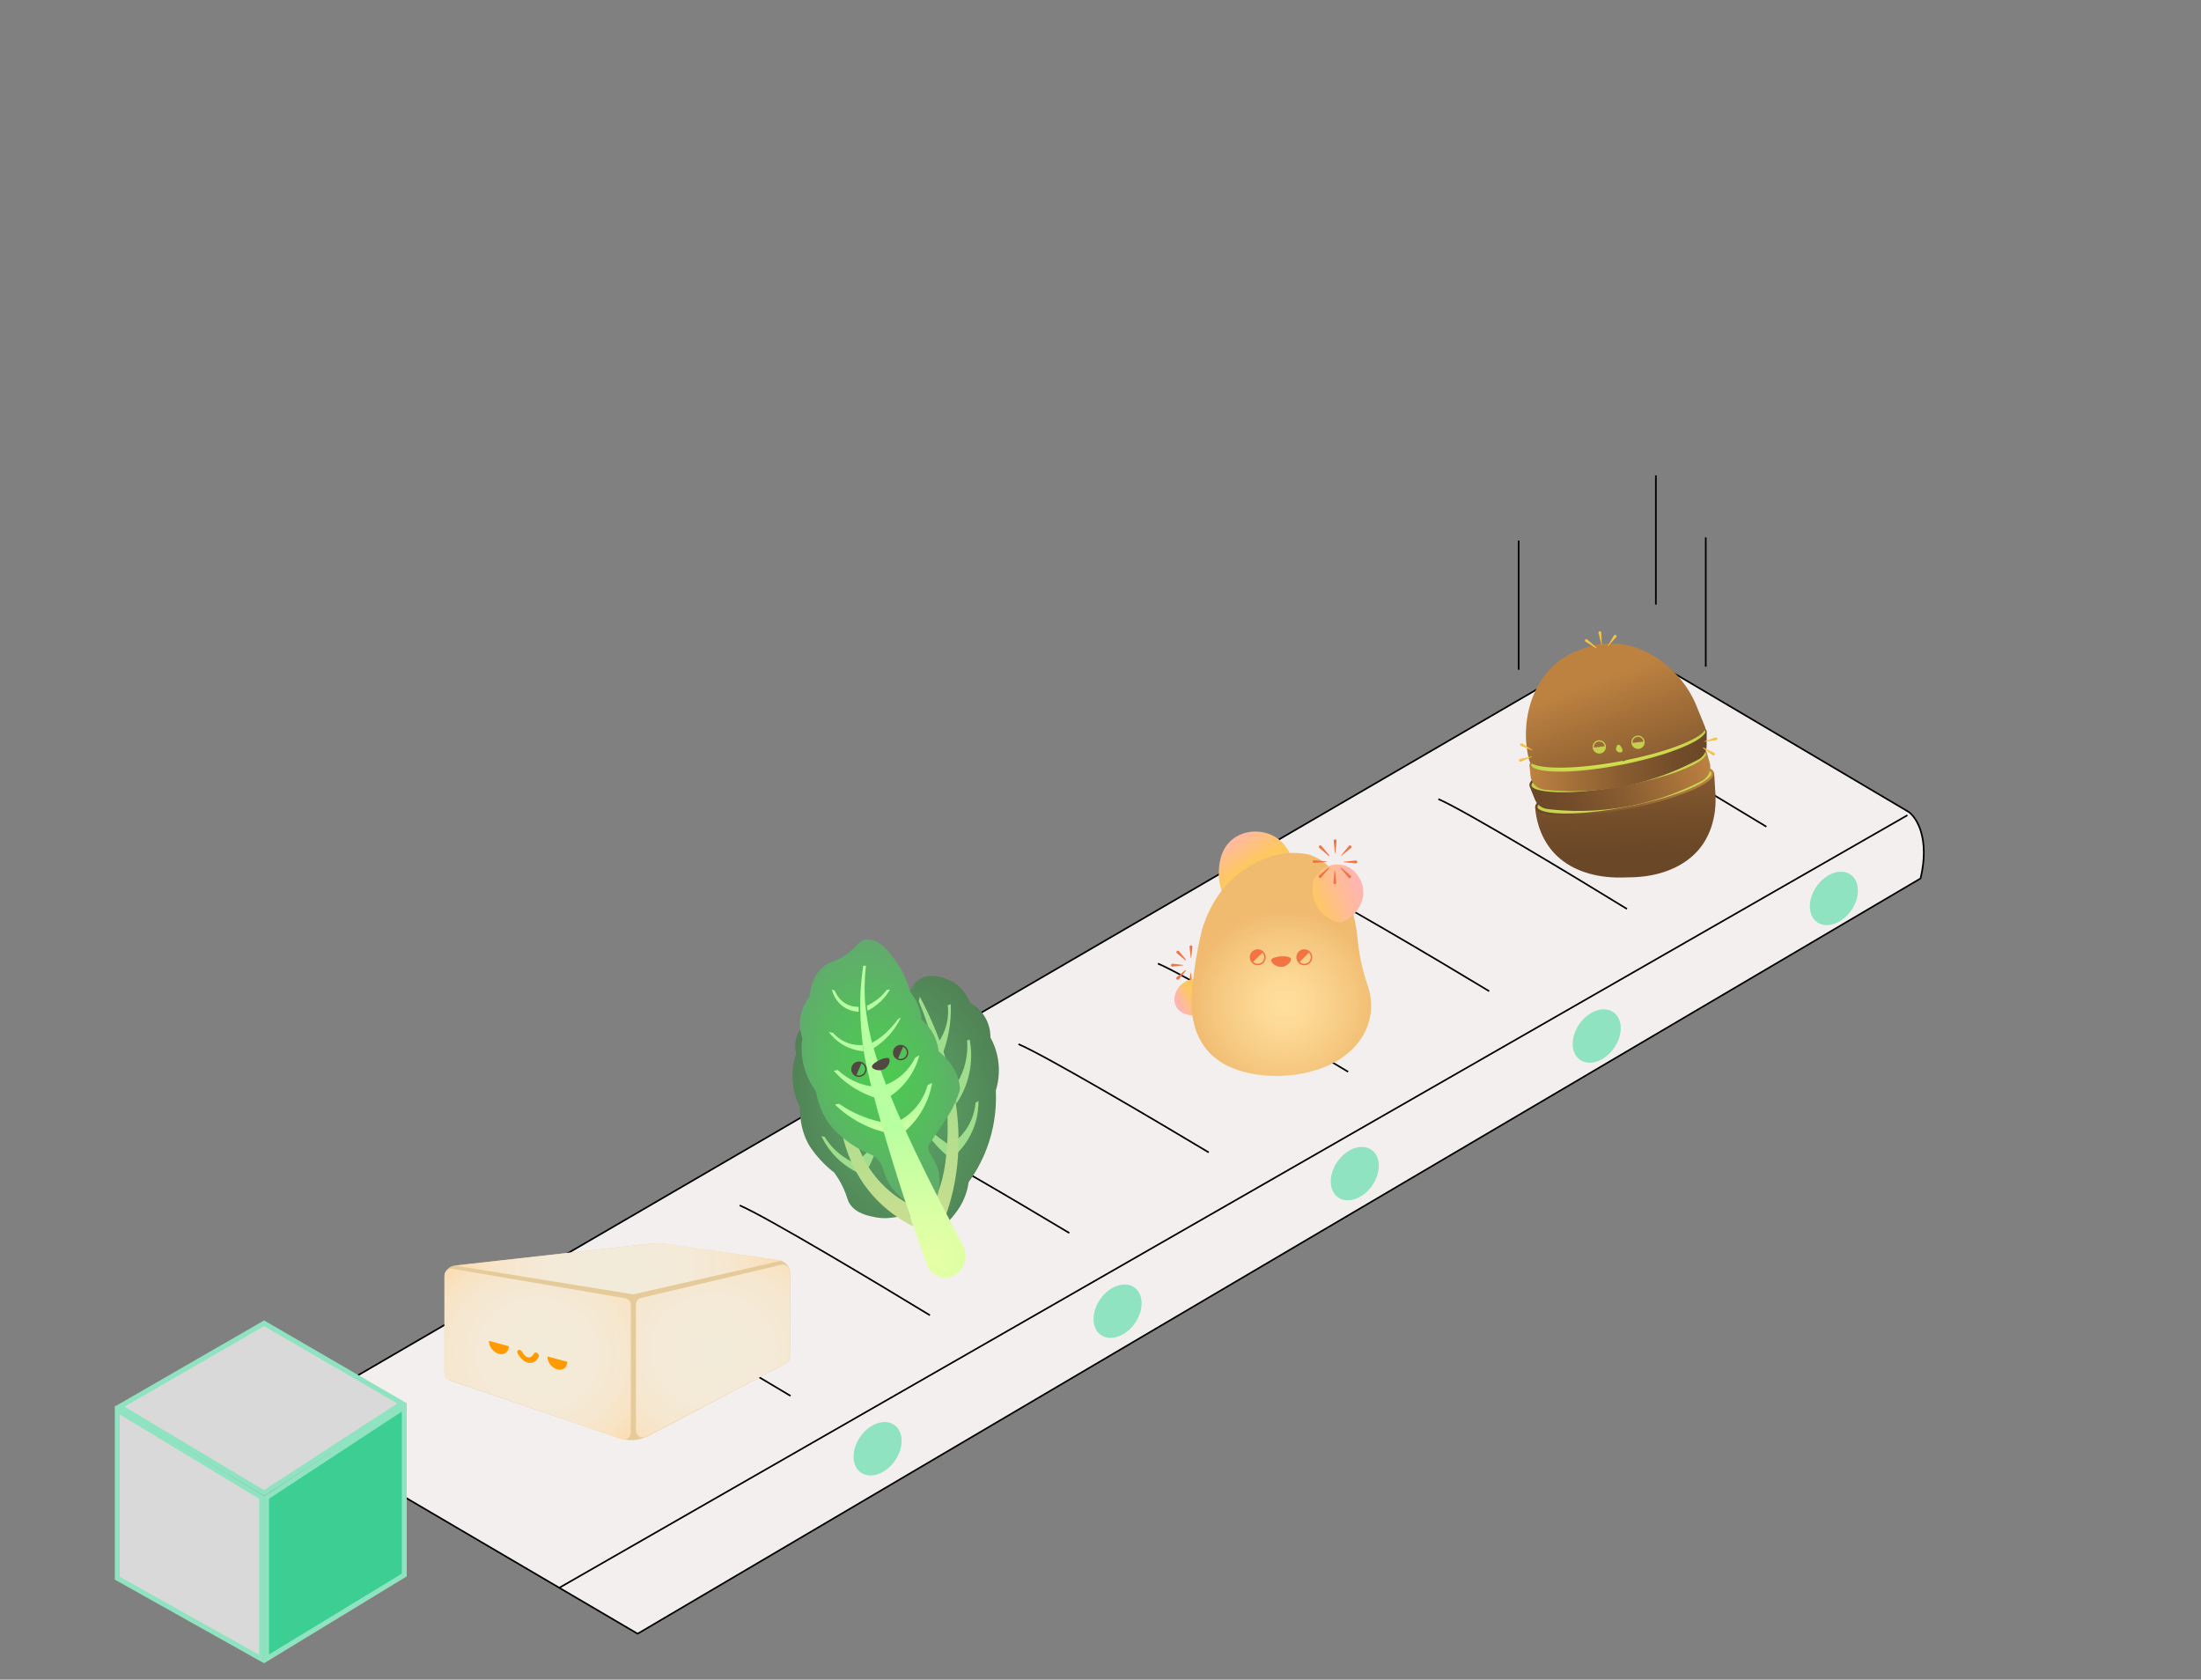 <svg width="1342" height="1024" viewBox="0 0 1342 1024" fill="none" xmlns="http://www.w3.org/2000/svg">
<rect x="0" y="0" width="1342" height="1024" fill="#808080" stroke="none"/>
<path d="M972.922 399.431L169 867.129L388.777 996L1171.01 535.542C1176.79 511.216 1168.6 498.377 1163.78 494.998C1115.58 466.487 1015.72 407.457 1001.84 399.431C987.959 391.406 976.778 396.087 972.922 399.431Z" fill="#F4EFEF" stroke="black" stroke-linejoin="round"/>
<path d="M366 785C382.24 791.859 450.1 831.858 482 851" stroke="black"/>
<path d="M451 734.857C467.24 741.82 535.1 782.425 567 801.857" stroke="black"/>
<path d="M536 685.714C552.24 692.573 620.1 732.572 652 751.714" stroke="black"/>
<path d="M621 636.571C637.24 643.43 705.1 683.429 737 702.571" stroke="black"/>
<path d="M706 587.429C722.24 594.288 790.1 634.287 822 653.429" stroke="black"/>
<path d="M791 537.285C807.38 544.248 875.825 584.853 908 604.285" stroke="black"/>
<path d="M877 487.143C893.1 494.105 960.375 534.711 992 554.143" stroke="black"/>
<path d="M961 437C977.24 443.963 1045.1 484.568 1077 504" stroke="black"/>
<path d="M341.037 967.974L1163 497" stroke="black"/>
<ellipse cx="535.093" cy="883.231" rx="17.727" ry="12.866" transform="rotate(-54.894 535.093 883.231)" fill="#8FE3C1"/>
<ellipse cx="826.042" cy="715.487" rx="17.727" ry="12.866" transform="rotate(-54.894 826.042 715.487)" fill="#8FE3C1"/>
<ellipse cx="973.554" cy="631.609" rx="17.727" ry="12.866" transform="rotate(-54.894 973.554 631.609)" fill="#8FE3C1"/>
<ellipse cx="1118.17" cy="547.73" rx="17.727" ry="12.866" transform="rotate(-54.894 1118.17 547.73)" fill="#8FE3C1"/>
<ellipse cx="681.423" cy="799.366" rx="17.727" ry="12.866" transform="rotate(-54.894 681.423 799.366)" fill="#8FE3C1"/>
<path d="M159.5 912.896V1011.44L71.5 962.146V859.66L159.5 912.896Z" fill="#D9D9D9" stroke="#8FE3C1" stroke-width="3"/>
<path d="M246.5 960.209L162.5 1011.33V912.915L246.5 857.778V960.209Z" fill="#3DCE94" stroke="#8FE3C1" stroke-width="3"/>
<path d="M245.135 855.544L160.989 910.231L72.959 857.515L161.02 806.733L245.135 855.544Z" fill="#D9D9D9" stroke="#8FE3C1" stroke-width="3"/>
<path d="M474.741 768.273L408.44 758.64C403.816 757.967 399.114 757.89 394.469 758.411C355.514 762.759 316.556 767.105 277.601 771.453C273.834 771.874 271 774.815 271 778.309V836.86C271 839.025 272.463 840.963 274.671 841.714C308.952 853.41 343.23 865.104 377.511 876.8C383.335 878.787 389.819 878.295 395.211 875.458C423.263 860.697 451.316 845.933 479.369 831.172C480.997 830.315 482 828.717 481.989 826.992C481.891 809.902 481.792 792.808 481.69 775.718C481.669 772.003 478.726 768.852 474.741 768.273Z" fill="#E5CA9A"/>
<path d="M271 777.543V837.353C271 839.1 272.115 840.656 273.782 841.229C308.907 853.285 344.032 865.34 379.153 877.393C381.836 878.312 384.632 876.335 384.632 873.517V795.526C384.632 793.53 383.183 791.825 381.203 791.485L275.828 773.502C273.307 773.071 271 775 271 777.543Z" fill="url(#paint0_radial_5187_5544)"/>
<path d="M387.752 795.261V872.245C387.752 875.332 391.054 877.312 393.804 875.872C422.469 860.881 451.134 845.888 479.795 830.897C481.163 830.182 482.018 828.765 482 827.228C481.817 809.821 481.638 792.413 481.455 775.003C481.427 772.372 478.948 770.447 476.37 771.055L390.921 791.271C389.067 791.711 387.752 793.361 387.752 795.261Z" fill="url(#paint1_radial_5187_5544)"/>
<path d="M394.62 758.382L277.541 771.609L385.364 788.974C385.888 789.058 386.426 789.042 386.946 788.923L476.675 768.538L410.16 758.654C405.015 757.89 399.789 757.8 394.62 758.382Z" fill="url(#paint2_radial_5187_5544)"/>
<path d="M321.768 830.749C318.209 829.804 315.93 825.675 315.653 825.151C315.185 824.265 315.403 823.317 316.141 823.029C316.883 822.744 317.861 823.229 318.329 824.116C318.403 824.255 320.147 827.536 322.376 827.565C323.79 827.591 324.954 826.335 325.573 825.151C325.946 824.436 326.888 824.333 327.683 824.934C328.474 825.53 328.812 826.594 328.439 827.309C327.859 828.419 326.182 830.995 323.115 830.936C322.651 830.933 322.201 830.865 321.768 830.749Z" fill="#FF9A00"/>
<path d="M304.173 825.381C307.538 826.277 310.267 824.19 310.267 820.722L298.078 817.479C298.078 820.948 300.807 824.485 304.173 825.381Z" fill="#FF9A00"/>
<path d="M339.829 834.861C343.194 835.757 345.923 833.671 345.923 830.202L333.734 826.96C333.734 830.429 336.46 833.965 339.829 834.861Z" fill="#FF9A00"/>
<path d="M608.448 645.473C607.478 639.816 605.503 635.401 603.883 632.452C603.906 630.296 603.667 625.756 601.039 620.896C598.021 615.315 593.599 612.531 591.729 611.49C587.558 602.538 582.661 599.139 578.984 597.683C576.995 596.895 570.321 593.518 563.779 595.605C551.597 599.492 553.836 617.451 542.633 624.646C536.925 628.311 526.957 629.674 508.265 620.558C498.538 619.201 489.703 623.381 486.339 630.508C484.05 635.357 484.938 640.216 485.485 642.374C484.385 645.547 483.186 650.231 483.181 655.971C483.177 664.685 485.935 671.362 487.712 674.889C487.653 688.706 492.13 696.706 494.864 700.554C501.289 709.593 508.515 714.74 508.515 714.74C510.069 716.821 512.314 720.136 514.329 724.565C516.627 729.615 516.477 731.392 518.173 733.999C521.831 739.626 528.874 741.102 532.955 741.957C545.22 744.528 549.64 738.89 557.655 742.954C563.07 745.701 562.582 749.048 566.803 749.711C575.844 751.133 584.616 736.794 585.494 735.326C588.911 729.607 590.123 724.132 590.613 720.683C594.921 714.728 600.931 704.855 604.44 691.376C607.21 680.747 607.487 671.464 607.162 664.882C608.329 661.105 609.922 654.064 608.448 645.473Z" fill="url(#paint3_radial_5187_5544)"/>
<path d="M528.778 713.39C531.347 708.581 533.969 702.61 535.931 695.528C536.783 692.452 537.414 689.517 537.876 686.776C537.321 687.081 536.767 687.385 536.213 687.693C536.043 688.558 535.816 689.507 535.517 690.514C535.212 691.543 534.838 692.614 534.374 693.707C531.823 699.703 527.742 703.713 524.574 706.183C525.973 708.587 527.375 710.987 528.778 713.39Z" fill="url(#paint4_radial_5187_5544)"/>
<path d="M523.78 715.308C518.985 713.055 511.461 708.634 505.417 700.365C503.456 697.681 501.98 695.045 500.863 692.643C501.485 692.761 502.106 692.879 502.728 693.001C504.514 695.883 507.494 699.926 512.166 703.652C515.551 706.348 518.829 708.088 521.419 709.216C522.205 711.244 522.992 713.276 523.78 715.308Z" fill="url(#paint5_radial_5187_5544)"/>
<path d="M513.991 688.737C509.376 683.724 504.057 676.96 499.31 668.284C496.462 663.08 494.34 658.137 492.744 653.715C493.366 653.833 493.987 653.951 494.609 654.073C496.418 658.039 499.057 662.903 502.892 668.001C506.611 672.943 510.421 676.727 513.644 679.513C513.76 682.585 513.874 685.661 513.991 688.737Z" fill="url(#paint6_radial_5187_5544)"/>
<path d="M577.958 705.039C573.456 701.184 568.285 695.91 563.593 688.898C561.811 686.236 560.307 683.639 559.039 681.176C559.661 681.294 560.282 681.412 560.904 681.534C561.333 682.304 561.842 683.137 562.437 684.002C562.437 684.002 563.361 685.34 564.512 686.686C565.985 688.402 571.072 692.79 578.501 697.923C578.324 700.295 578.139 702.666 577.958 705.039Z" fill="url(#paint7_radial_5187_5544)"/>
<path d="M574.942 641.964C577.023 636.32 578.972 629.088 579.579 620.565C579.788 617.612 579.816 614.83 579.72 612.245C579.098 612.435 578.48 612.629 577.858 612.82C578.067 614.581 578.16 616.57 578.018 618.745C577.549 625.974 574.73 631.5 572.679 634.731C573.435 637.141 574.186 639.551 574.942 641.964Z" fill="url(#paint8_radial_5187_5544)"/>
<path d="M583.162 672.718C585.567 669.187 588.895 663.363 590.756 655.487C592.968 646.128 592.072 638.245 591.221 633.762C590.692 633.938 590.16 634.118 589.631 634.294C589.941 637.964 589.98 643.976 587.794 650.894C586.016 656.533 583.403 660.734 581.41 663.436C581.995 666.53 582.577 669.625 583.162 672.718Z" fill="url(#paint9_radial_5187_5544)"/>
<path d="M582.311 704.349C585.516 701.369 591.249 695.196 594.403 685.56C596.27 679.854 596.635 674.769 596.587 671.153C595.995 671.528 595.405 671.902 594.812 672.277C594.585 675.002 593.936 678.87 592.064 683.117C589.238 689.533 585.063 693.547 582.597 695.583C582.503 698.507 582.409 701.428 582.311 704.349Z" fill="url(#paint10_radial_5187_5544)"/>
<path d="M577.183 671.979C576.171 663.361 574.713 657.361 572.762 649.34C568.742 632.815 563.919 619.522 560.157 610.281C560.391 609.402 560.622 608.52 560.856 607.641C572.123 628.929 595.304 680.409 578.569 735.315C576.113 743.374 573.018 750.781 569.537 757.556C567.055 753.636 564.577 749.716 562.095 745.8C563.546 743.674 565.326 740.873 567.273 737.097C567.273 737.097 570.886 730.22 573.43 722.563C576.374 713.709 579.097 695.452 577.183 671.979Z" fill="url(#paint11_radial_5187_5544)"/>
<path d="M520.94 633.345C519.058 632.745 517.174 632.146 515.293 631.546C513.446 638.382 499.807 692.061 532.054 728.714C539.766 737.478 548.54 743.495 556.77 747.657C555.337 742.836 553.902 738.015 552.469 733.193C545.721 729.315 540.628 724.933 536.78 720.796C507.969 689.852 519.096 640.94 520.94 633.345Z" fill="url(#paint12_radial_5187_5544)"/>
<path d="M556.926 734.699C556.321 734.864 555.674 734.765 555.146 734.415C547.317 729.288 542.125 723.283 539.718 716.558C539.436 715.776 539.199 714.997 538.969 714.246C538.211 711.776 537.497 709.444 535.38 707.088C533.33 704.805 531.19 703.878 528.478 702.704C527.75 702.387 526.993 702.059 526.192 701.686C525.849 701.529 517.726 697.694 509.611 689.804C503.538 683.902 499.329 675.394 497.414 665.176C493.402 659.742 490.655 653.423 489.457 646.873C488.616 642.272 488.525 637.576 489.178 632.908C488.159 630.012 487.214 625.662 487.965 620.52C488.806 614.778 491.361 610.565 493.532 607.907C494.341 599.836 496.996 593.747 501.427 589.797C503.736 587.739 505.72 586.981 507.818 586.177C509.771 585.427 511.987 584.58 515.24 582.426C518.824 580.055 520.657 578.105 522.129 576.542C523.601 574.974 524.874 573.622 527.007 573.037C527.45 572.916 527.908 572.834 528.406 572.785C536.271 572.024 542.725 581.103 546.583 586.528C550.476 592.002 553.293 598.153 554.968 604.813C556.483 606.624 557.786 608.602 558.847 610.698C560.596 614.155 561.671 617.88 562.051 621.784C564.193 623.58 566.057 625.659 567.597 627.977C570.149 631.81 571.776 636.279 572.335 640.96C577.37 645.113 585.008 653.173 585.285 664.018C585.292 664.267 585.255 664.517 585.179 664.756C583.056 671.394 580.209 677.321 576.711 682.379C574.575 685.471 572.919 687.961 569.623 692.928C566.515 697.606 566.221 698.155 566.103 698.875C565.747 701.042 566.606 702.579 568.28 705.325C569.374 707.117 570.613 709.149 571.539 711.809C573.242 716.704 573.308 722.263 571.736 728.328C571.554 729.036 571.035 729.608 570.351 729.853L557.087 734.64C557.039 734.664 556.983 734.683 556.926 734.699Z" fill="url(#paint13_radial_5187_5544)"/>
<path d="M517.076 638.539C520.822 640.183 524.236 640.729 526.646 640.901C526.391 639.633 526.139 638.363 525.884 637.094C523.968 637.237 520.736 637.228 517.048 635.914C512.258 634.21 509.281 631.228 507.935 629.687C507.064 629.511 506.19 629.336 505.318 629.156C507.08 631.493 510.827 635.795 517.076 638.539Z" fill="url(#paint14_radial_5187_5544)"/>
<path d="M528.982 616.169C531.181 615.058 534.168 613.239 537.147 610.332C539.739 607.803 541.494 605.263 542.648 603.285C542.015 603.32 541.386 603.354 540.753 603.389C539.705 604.8 538.318 606.413 536.516 608.013C533.623 610.577 530.738 612.145 528.562 613.098C528.7 614.123 528.841 615.146 528.982 616.169Z" fill="url(#paint15_radial_5187_5544)"/>
<path d="M540.162 661.294C540.988 663.654 541.814 666.011 542.636 668.372C545.524 666.468 549.796 663.151 553.654 657.875C557.756 652.266 559.647 646.83 560.56 643.382C559.725 643.84 558.887 644.302 558.052 644.76C556.561 647.781 553.573 652.764 548.039 656.918C545.187 659.063 542.41 660.42 540.162 661.294Z" fill="url(#paint16_radial_5187_5544)"/>
<path d="M531.839 635.743C532.015 636.895 532.191 638.047 532.368 639.199C534.585 637.828 537.103 636.007 539.636 633.607C544.608 628.898 547.586 623.906 549.333 620.289C548.666 620.701 548.003 621.115 547.336 621.527C545.297 624.443 542.346 627.998 538.2 631.367C535.976 633.18 533.807 634.611 531.839 635.743Z" fill="url(#paint17_radial_5187_5544)"/>
<path d="M565.616 661.549C564.657 664.947 562.436 671.012 557.114 676.595C554.128 679.73 551.052 681.78 548.652 683.103C549.534 685.43 550.414 687.761 551.296 690.087C554.13 687.681 557.693 684.119 560.916 679.162C565.719 671.767 567.56 664.647 568.341 660.173C567.434 660.632 566.524 661.093 565.616 661.549Z" fill="url(#paint18_radial_5187_5544)"/>
<path d="M514.494 613.907C518.166 616.382 521.831 616.764 523.532 616.833C523.53 615.819 523.528 614.804 523.526 613.79C522.107 613.84 519.002 613.753 515.736 611.908C511.248 609.377 509.521 605.259 509.064 604.042C508.436 603.752 507.805 603.463 507.178 603.173C507.516 604.586 509.033 610.227 514.494 613.907Z" fill="url(#paint19_radial_5187_5544)"/>
<path d="M537.12 670.298C536.052 667.728 534.989 665.16 533.922 662.589C531.4 662.393 528.303 661.899 524.91 660.766C518.195 658.524 513.513 654.845 510.795 652.308C509.974 652.486 509.153 652.667 508.332 652.845C511.64 656.489 516.879 661.365 524.37 665.344C529.097 667.854 533.513 669.362 537.12 670.298Z" fill="url(#paint20_radial_5187_5544)"/>
<path d="M543.21 685.104C539.37 684.584 534.89 683.673 530.023 682.07C522.135 679.47 515.924 675.94 511.454 672.894C510.677 673.06 509.897 673.23 509.119 673.396C513.072 677.26 519.51 682.593 528.647 686.601C535.084 689.425 540.963 690.754 545.474 691.406C544.718 689.307 543.966 687.206 543.21 685.104Z" fill="url(#paint21_radial_5187_5544)"/>
<path d="M532.273 637.792C527.95 622.45 527.301 608.463 527.301 608.463C526.912 600.098 527.463 593.225 527.982 588.754L526.342 588.788C525.736 592.726 524.957 598.76 524.613 606.155C524.613 606.155 523.892 621.659 526.355 639.129C528.835 656.729 542.038 705.977 565.108 770.946C567.31 777.142 574.111 780.495 580.223 778.199C580.386 778.136 580.55 778.073 580.712 778.007C580.874 777.94 581.038 777.866 581.195 777.794C588.156 774.6 590.834 766.009 587.192 759.215C547.348 684.916 536.326 652.181 532.273 637.792Z" fill="url(#paint22_radial_5187_5544)"/>
<path d="M531.631 650.405C531.881 651.908 536.379 653.677 539.603 651.484C542.017 649.84 543.086 646.408 542.09 645.375C540.342 643.566 531.25 648.101 531.631 650.405Z" fill="#534741"/>
<path d="M525.564 647.523C523.193 646.489 520.443 647.587 519.422 649.973C518.4 652.359 519.498 655.132 521.868 656.167C524.239 657.202 526.989 656.103 528.011 653.717C529.032 651.331 527.938 648.557 525.564 647.523ZM527.221 653.373C526.387 655.322 524.143 656.213 522.211 655.371L525.225 648.322C527.161 649.163 528.054 651.424 527.221 653.373Z" fill="#534741"/>
<path d="M550.974 637.39C548.603 636.356 545.853 637.455 544.832 639.841C543.81 642.227 544.908 645 547.279 646.034C549.649 647.069 552.399 645.97 553.421 643.584C554.441 641.195 553.345 638.425 550.974 637.39ZM552.63 643.237C551.796 645.186 549.553 646.077 547.62 645.235L550.635 638.185C552.568 639.031 553.461 641.292 552.63 643.237Z" fill="#534741"/>
<path d="M727.027 577.343L726.273 583.911C726.266 583.975 726.207 584.024 726.144 584.013C726.088 584.006 726.046 583.964 726.043 583.911L725.285 577.339C725.229 576.855 725.575 576.416 726.057 576.359C726.539 576.303 726.975 576.651 727.031 577.135C727.034 577.206 727.034 577.276 727.027 577.343Z" fill="#F37343"/>
<path d="M734.709 581.138L729.574 585.266C729.511 585.316 729.42 585.305 729.371 585.245C729.329 585.193 729.329 585.115 729.371 585.063L733.477 579.898C733.781 579.515 734.332 579.456 734.713 579.761C735.093 580.067 735.153 580.621 734.849 581.004C734.804 581.05 734.755 581.099 734.709 581.138Z" fill="#F37343"/>
<path d="M718.838 579.895L723.035 584.968C723.132 585.084 723.115 585.26 723 585.355C722.898 585.439 722.748 585.439 722.651 585.355L717.606 581.134C717.232 580.822 717.183 580.267 717.49 579.892C717.801 579.516 718.353 579.467 718.726 579.776C718.768 579.818 718.807 579.857 718.838 579.895Z" fill="#F37343"/>
<path d="M714.98 587.531L721.516 588.293C721.578 588.3 721.627 588.359 721.617 588.422C721.61 588.479 721.568 588.521 721.516 588.524L714.98 589.286C714.498 589.342 714.062 588.995 714.006 588.51C713.95 588.026 714.296 587.587 714.777 587.531C714.844 587.524 714.914 587.524 714.98 587.531Z" fill="#F37343"/>
<path d="M717.517 595.767L722.562 591.547C722.677 591.449 722.852 591.467 722.946 591.582C723.03 591.684 723.03 591.835 722.946 591.934L718.75 597.007C718.439 597.383 717.887 597.432 717.514 597.123C717.14 596.81 717.091 596.256 717.399 595.88C717.437 595.841 717.479 595.799 717.517 595.767Z" fill="#F37343"/>
<path d="M725.111 599.65L725.868 593.078C725.875 593.015 725.935 592.966 725.997 592.976C726.053 592.983 726.095 593.025 726.099 593.078L726.856 599.65C726.912 600.135 726.567 600.574 726.085 600.63C725.603 600.686 725.167 600.338 725.111 599.854C725.104 599.784 725.104 599.713 725.111 599.65Z" fill="#F37343"/>
<path d="M733.303 597.095L729.107 592.022C729.009 591.906 729.026 591.73 729.141 591.635C729.243 591.551 729.393 591.551 729.491 591.635L734.535 595.856C734.909 596.168 734.958 596.723 734.651 597.098C734.34 597.474 733.788 597.523 733.415 597.214C733.376 597.176 733.334 597.134 733.303 597.095Z" fill="#F37343"/>
<path d="M737.164 589.459L730.628 588.697C730.565 588.69 730.516 588.63 730.527 588.567C730.534 588.511 730.576 588.469 730.628 588.465L737.164 587.703C737.645 587.647 738.082 587.995 738.138 588.479C738.194 588.964 737.848 589.403 737.366 589.459C737.296 589.469 737.227 589.466 737.164 589.459Z" fill="#F37343"/>
<path d="M734.921 617.314C735.343 616.405 737.927 610.573 735.148 604.281C733.151 599.766 729.541 597.607 728.295 596.937C727.136 597 723.03 597.358 719.797 600.644C717.105 603.379 714.787 608.386 716.801 612.981C719.364 618.824 726.786 619.111 727.802 619.136C731.081 619.21 733.615 618.041 734.921 617.314Z" fill="url(#paint23_linear_5187_5544)"/>
<path d="M745.595 544.912C744.457 542.159 742.875 537.311 743.151 531.219C743.315 527.589 743.748 518.096 751.181 511.909C758.369 505.923 769.297 505.372 777.365 510.154C784.096 514.146 786.708 520.585 787.49 522.793C784.519 526.648 779.467 532.199 771.779 536.837C761.138 543.262 750.964 544.599 745.595 544.912Z" fill="url(#paint24_linear_5187_5544)"/>
<path d="M799.786 653.108C783.803 657.553 763.627 656.953 749.068 650.078C731.333 641.705 726.375 625.109 726.438 610.454C727.245 595.698 729.381 581.082 732.935 566.554C737.558 551.846 745.944 537.543 762.133 527.923C772.491 521.768 784.941 518.078 798.106 521.006C809.24 524.552 815.039 533.137 818.928 541.138C823.858 551.281 826.857 561.642 827.761 572.441C828.592 581.636 830.488 590.582 833.49 599.521C841.67 621.545 829.702 645.012 799.786 653.108Z" fill="url(#paint25_radial_5187_5544)"/>
<path d="M817.165 562.466C815.556 562.157 808.901 560.686 804.247 554.391C798.574 546.716 800.463 538.076 800.756 536.836C803.825 530.124 810.72 526.216 817.539 527.16C824.954 528.186 829.426 534.561 830.781 539.996C833.089 549.244 826.522 556.329 825.593 557.298C822.528 560.493 819.068 561.869 817.165 562.466Z" fill="url(#paint26_linear_5187_5544)"/>
<path d="M775.054 585.256C774.722 586.801 778.392 590.234 782.344 589.357C785.301 588.7 787.647 585.804 787.074 584.427C786.076 582.015 775.56 582.89 775.054 585.256Z" fill="#F37343"/>
<path d="M770.291 580.151C768.395 578.244 765.32 578.244 763.424 580.151C761.528 582.057 761.528 585.15 763.424 587.056C765.32 588.963 768.395 588.963 770.291 587.056C772.19 585.15 772.19 582.057 770.291 580.151ZM769.659 586.421C768.113 587.976 765.606 587.976 764.059 586.421L769.659 580.79C771.206 582.341 771.206 584.862 769.659 586.421Z" fill="#F37343"/>
<path d="M798.703 580.151C796.807 578.244 793.732 578.244 791.836 580.151C789.94 582.057 789.94 585.15 791.836 587.056C793.732 588.963 796.807 588.963 798.703 587.056C800.599 585.15 800.599 582.057 798.703 580.151ZM798.068 586.421C796.521 587.976 794.014 587.976 792.468 586.421L798.068 580.79C799.618 582.341 799.618 584.862 798.068 586.421Z" fill="#F37343"/>
<path d="M814.931 512.703L814.174 520.177C814.167 520.24 814.111 520.29 814.045 520.283C813.989 520.276 813.947 520.233 813.94 520.177L813.182 512.703C813.133 512.218 813.483 511.786 813.968 511.737C814.45 511.688 814.879 512.039 814.928 512.527C814.938 512.58 814.938 512.643 814.931 512.703Z" fill="#F37343"/>
<path d="M823.702 516.934L817.931 521.698C817.868 521.747 817.777 521.74 817.728 521.677C817.683 521.624 817.686 521.547 817.728 521.494L822.466 515.691C822.773 515.315 823.325 515.259 823.702 515.568C824.075 515.877 824.131 516.432 823.824 516.811C823.785 516.856 823.743 516.898 823.702 516.934Z" fill="#F37343"/>
<path d="M805.654 515.691L810.486 521.403C810.584 521.519 810.57 521.691 810.455 521.789C810.35 521.877 810.2 521.874 810.102 521.789L804.422 516.93C804.052 516.614 804.01 516.06 804.321 515.687C804.631 515.315 805.187 515.273 805.557 515.586C805.588 515.621 805.623 515.659 805.654 515.691Z" fill="#F37343"/>
<path d="M801.346 524.412L808.778 525.174C808.841 525.181 808.89 525.237 808.883 525.304C808.876 525.36 808.834 525.402 808.778 525.409L801.346 526.171C800.864 526.22 800.434 525.869 800.385 525.381C800.337 524.897 800.686 524.465 801.171 524.416C801.227 524.405 801.29 524.405 801.346 524.412Z" fill="#F37343"/>
<path d="M804.32 533.744L810 528.885C810.116 528.786 810.287 528.8 810.384 528.916C810.472 529.022 810.468 529.173 810.384 529.271L805.552 534.983C805.238 535.355 804.687 535.398 804.317 535.085C803.946 534.769 803.905 534.214 804.215 533.842C804.25 533.807 804.285 533.772 804.32 533.744Z" fill="#F37343"/>
<path d="M812.991 538.073L813.748 530.598C813.755 530.535 813.811 530.486 813.877 530.493C813.933 530.5 813.975 530.542 813.982 530.598L814.74 538.073C814.789 538.557 814.439 538.989 813.954 539.038C813.472 539.088 813.043 538.736 812.994 538.248C812.987 538.192 812.987 538.129 812.991 538.073Z" fill="#F37343"/>
<path d="M822.27 535.081L817.438 529.369C817.34 529.253 817.354 529.081 817.47 528.982C817.574 528.895 817.724 528.898 817.822 528.982L823.506 533.842C823.876 534.158 823.918 534.712 823.607 535.084C823.296 535.457 822.741 535.499 822.371 535.186C822.336 535.151 822.301 535.116 822.27 535.081Z" fill="#F37343"/>
<path d="M826.577 526.364L819.144 525.602C819.082 525.595 819.033 525.539 819.04 525.472C819.047 525.416 819.089 525.374 819.144 525.367L826.577 524.605C827.059 524.556 827.489 524.907 827.537 525.395C827.586 525.88 827.237 526.311 826.752 526.361C826.696 526.371 826.633 526.368 826.577 526.364Z" fill="#F37343"/>
<path d="M1045.94 483.949C1046.75 497.745 1042.85 511.757 1032.55 521.328C1022.35 530.805 1007.87 534.677 994.257 534.845C992.623 534.875 991.806 534.897 990.173 534.955C976.518 535.394 961.97 532.479 951.211 523.508C941.905 515.747 936.993 504.23 936.014 492.317L1045.12 470.863C1045.39 475.227 1045.67 479.588 1045.94 483.949Z" fill="url(#paint27_linear_5187_5544)"/>
<path d="M1044.99 471.032C1046.23 477.321 1022.85 487.221 992.774 493.143C962.699 499.061 937.313 498.763 936.074 492.47C934.835 486.181 958.215 476.281 988.29 470.359C1018.37 464.437 1043.75 464.739 1044.99 471.032Z" fill="url(#paint28_linear_5187_5544)"/>
<path d="M958.022 495.941C942.452 496.358 937.769 493.786 937.456 492.198C937.131 490.54 940.479 487.022 950.99 482.572C960.767 478.433 974.109 474.588 988.566 471.741C1000.91 469.311 1013.16 467.825 1023.05 467.56C1038.62 467.143 1043.3 469.716 1043.61 471.304C1043.94 472.962 1040.59 476.479 1030.08 480.929C1020.3 485.068 1006.96 488.914 992.502 491.761C980.154 494.19 967.906 495.676 958.022 495.941Z" fill="url(#paint29_radial_5187_5544)"/>
<path d="M981.606 479.867C980.862 480.396 977.587 482.718 978.074 484.239C979.119 487.509 996.835 484.76 1002.31 480.565C1002.94 480.081 1004.59 478.816 1004.28 477.817C1004.05 477.062 1002.79 476.783 1001.87 476.619C995.78 475.54 989.609 477.003 987.358 477.586C983.951 478.471 982.687 479.101 981.606 479.867Z" fill="#FFE6CC"/>
<path d="M970.983 483.963C971.292 483.316 974.716 483.838 974.728 484.287C974.738 484.676 972.193 485.52 971.248 484.58C971.205 484.536 970.87 484.201 970.983 483.963Z" fill="#063B01"/>
<path d="M992.889 489.207C993.245 489.524 993.932 489.628 994.307 489.355C995.167 488.721 994.307 486.095 993.668 486.081C993.061 486.069 991.98 488.4 992.889 489.207Z" fill="#063B01"/>
<path d="M978.709 489.418C978.848 489.772 980.429 489.832 981.501 489C982.233 488.429 982.747 487.429 982.488 487.187C981.988 486.723 978.476 488.828 978.709 489.418Z" fill="#063B01"/>
<path d="M1007.73 483.809C1006.58 484.485 1004.14 482.891 1004.3 482.392C1004.4 482.059 1005.67 482.173 1007.09 482.303C1007.88 482.373 1008.18 482.463 1008.29 482.682C1008.46 483.014 1008.14 483.57 1007.73 483.809Z" fill="#063B01"/>
<path d="M989.577 474.643C989.245 474.442 988.17 474.92 988.139 475.352C988.131 475.444 988.215 475.564 988.38 475.805C988.653 476.205 988.789 476.401 988.897 476.405C989.305 476.412 990.015 474.909 989.577 474.643Z" fill="#063B01"/>
<path d="M979.375 477.559C978.751 477.583 978.177 478.033 978.237 478.281C978.346 478.713 980.521 478.798 980.664 478.391C980.752 478.139 980.136 477.528 979.375 477.559Z" fill="#063B01"/>
<path d="M1008.83 474.864C1008.83 474.573 1007.69 474.14 1006.68 474.483C1005.99 474.719 1005.34 475.323 1005.46 475.561C1005.69 476.022 1008.83 475.352 1008.83 474.864Z" fill="#063B01"/>
<path d="M974.358 480.462C974.24 480.226 974.588 479.75 975.014 479.546C976.088 479.037 977.748 480.213 977.647 480.514C977.624 480.581 977.519 480.577 976.008 480.6C974.727 480.617 974.44 480.628 974.358 480.462Z" fill="#A2C71E"/>
<path d="M997.73 473.477C998.082 472.991 998.792 472.768 998.979 472.949C999.311 473.267 998.239 475.053 997.795 474.949C997.523 474.89 997.301 474.071 997.73 473.477Z" fill="#063B01"/>
<path d="M1005.04 472.952C1005.02 472.693 1004.47 472.437 1003.99 472.46C1002.79 472.517 1001.96 474.318 1002.2 474.533C1002.25 474.581 1002.34 474.526 1003.67 473.841C1004.8 473.26 1005.05 473.134 1005.04 472.952Z" fill="#A2C71E"/>
<path d="M985 489.615C985.318 490.063 987.012 489.933 987.744 488.973C988.439 488.06 988.109 486.609 987.597 486.468C987.3 486.385 986.948 486.752 986.409 487.311C985.856 487.887 984.661 489.133 985 489.615Z" fill="#A2C71E"/>
<path d="M973.77 487.326C973.739 487.604 974.051 487.855 974.271 487.962C975.451 488.523 977.672 486.667 977.471 486.255C977.255 485.801 973.866 486.46 973.77 487.326Z" fill="#A2C71E"/>
<path d="M994.504 473.908C994.348 473.705 993.805 473.618 993.464 473.732C992.612 474.022 992.988 475.615 993.286 475.734C993.354 475.76 993.387 475.699 993.99 474.887C994.494 474.199 994.613 474.049 994.504 473.908Z" fill="#A2C71E"/>
<path d="M1001.38 486.292C1001.35 486.724 1000.25 487.245 999.366 486.974C998.283 486.638 997.827 485.187 998.162 484.876C998.361 484.692 998.85 484.889 999.684 485.228C1000.61 485.6 1001.4 485.919 1001.38 486.292Z" fill="#A2C71E"/>
<path d="M984.214 475.766C983.909 475.753 983.402 475.841 983.328 476.081C983.192 476.523 984.527 477.481 984.997 477.219C985.263 477.071 985.315 476.505 985.049 476.14C984.787 475.793 984.334 475.77 984.214 475.766Z" fill="#A2C71E"/>
<path d="M1009.8 477.298C1010.01 477.496 1009.93 477.877 1009.83 478.09C1009.29 479.227 1006.32 479.1 1006.21 478.657C1006.08 478.18 1009.15 476.68 1009.8 477.298Z" fill="#A2C71E"/>
<path d="M984.612 457.73C954.701 463.186 931.388 472.726 932.541 479.031C932.584 479.273 932.669 479.507 932.785 479.733C933.799 482.261 934.814 484.791 935.828 487.319C937.123 490.55 940.074 492.823 943.531 493.24C955.89 494.726 972.995 495.326 992.782 491.596C1011.65 488.038 1026.82 481.699 1037.72 476.002C1041.7 473.924 1043.67 469.33 1042.45 465.011C1041.92 463.138 1041.4 461.269 1040.87 459.398C1040.86 459.355 1040.86 459.312 1040.85 459.27C1039.7 452.962 1014.52 452.272 984.612 457.73Z" fill="url(#paint30_linear_5187_5544)"/>
<path d="M1022.41 470.558C1037.05 465.246 1040.47 461.138 1040.18 459.545C1039.87 457.883 1035.47 455.836 1024.06 455.543C1013.45 455.27 999.622 456.576 985.127 459.219C972.747 461.48 960.809 464.579 951.511 467.952C936.868 473.264 933.452 477.373 933.742 478.965C934.047 480.627 938.45 482.675 949.861 482.967C960.474 483.24 974.298 481.934 988.793 479.291C1001.17 477.031 1013.11 473.931 1022.41 470.558Z" fill="url(#paint31_radial_5187_5544)"/>
<path d="M994.575 464.235C995.46 464.455 999.358 465.417 999.462 467.01C999.686 470.436 982.195 474.364 975.565 472.463C974.803 472.243 972.801 471.671 972.724 470.628C972.666 469.84 973.733 469.12 974.529 468.63C979.8 465.397 986.078 464.5 988.387 464.219C991.882 463.794 993.288 463.918 994.575 464.235Z" fill="#FFE6CC"/>
<path d="M1005.96 464.154C1005.44 463.666 1002.44 465.405 1002.6 465.827C1002.73 466.193 1005.41 466.046 1005.94 464.826C1005.97 464.769 1006.16 464.335 1005.96 464.154Z" fill="#063B01"/>
<path d="M987.494 477.057C987.279 477.482 986.674 477.832 986.228 477.714C985.196 477.439 985.035 474.681 985.624 474.434C986.188 474.199 988.045 475.973 987.494 477.057Z" fill="#063B01"/>
<path d="M1000.77 472.062C1000.77 472.442 999.32 473.076 998.017 472.694C997.127 472.431 996.283 471.689 996.435 471.369C996.731 470.754 1000.77 471.427 1000.77 472.062Z" fill="#063B01"/>
<path d="M971.704 477.468C973.029 477.674 974.712 475.298 974.385 474.891C974.167 474.619 973.027 475.19 971.749 475.832C971.048 476.184 970.798 476.379 970.778 476.621C970.744 476.991 971.237 477.395 971.704 477.468Z" fill="#063B01"/>
<path d="M985.245 462.291C985.48 461.982 986.655 462.034 986.842 462.425C986.883 462.507 986.849 462.65 986.784 462.934C986.676 463.407 986.622 463.639 986.522 463.683C986.149 463.837 984.934 462.699 985.245 462.291Z" fill="#063B01"/>
<path d="M995.81 461.269C996.399 461.063 997.098 461.272 997.133 461.524C997.189 461.966 995.197 462.842 994.915 462.515C994.737 462.314 995.09 461.519 995.81 461.269Z" fill="#063B01"/>
<path d="M967.41 469.545C967.304 469.274 968.202 468.456 969.265 468.405C969.996 468.372 970.822 468.695 970.799 468.961C970.754 469.474 967.586 470 967.41 469.545Z" fill="#063B01"/>
<path d="M1001.54 462.133C1001.56 461.871 1001.07 461.555 1000.59 461.521C999.408 461.44 998.294 463.143 998.498 463.386C998.544 463.44 998.641 463.398 1000.06 462.866C1001.25 462.414 1001.52 462.319 1001.54 462.133Z" fill="#A2C71E"/>
<path d="M977.232 464.19C976.726 463.866 975.984 463.919 975.876 464.156C975.684 464.573 977.335 465.843 977.711 465.583C977.939 465.43 977.849 464.586 977.232 464.19Z" fill="#063B01"/>
<path d="M970.24 466.377C970.161 466.129 970.58 465.69 971.036 465.536C972.175 465.149 973.609 466.52 973.463 466.808C973.431 466.872 973.327 466.854 971.84 466.703C970.577 466.575 970.292 466.552 970.24 466.377Z" fill="#A2C71E"/>
<path d="M994.985 474.547C994.853 475.08 993.229 475.58 992.196 474.955C991.216 474.362 990.991 472.888 991.417 472.57C991.663 472.383 992.124 472.596 992.831 472.919C993.559 473.251 995.127 473.973 994.985 474.547Z" fill="#A2C71E"/>
<path d="M1004.6 468.307C1004.73 468.555 1004.53 468.903 1004.36 469.082C1003.47 470.037 1000.73 469.122 1000.76 468.665C1000.8 468.164 1004.19 467.537 1004.6 468.307Z" fill="#A2C71E"/>
<path d="M980.394 463.41C980.465 463.164 980.938 462.885 981.297 462.866C982.195 462.824 982.429 464.444 982.195 464.663C982.142 464.712 982.089 464.668 981.23 464.133C980.509 463.678 980.344 463.581 980.394 463.41Z" fill="#A2C71E"/>
<path d="M978.525 477.452C978.709 477.845 979.928 477.925 980.648 477.35C981.533 476.641 981.426 475.124 981 474.957C980.748 474.859 980.365 475.222 979.713 475.842C978.985 476.528 978.369 477.114 978.525 477.452Z" fill="#A2C71E"/>
<path d="M990.65 461.371C990.929 461.248 991.433 461.143 991.59 461.34C991.878 461.702 990.987 463.081 990.453 463.01C990.151 462.97 989.896 462.462 990.01 462.025C990.123 461.607 990.54 461.419 990.65 461.371Z" fill="#A2C71E"/>
<path d="M967.398 472.165C967.277 472.426 967.488 472.752 967.662 472.913C968.586 473.772 971.295 472.569 971.242 472.114C971.187 471.623 967.775 471.353 967.398 472.165Z" fill="#A2C71E"/>
<path d="M984.337 445.02C1014.17 439.147 1039.35 439.489 1040.59 445.779C1040.64 446.02 1040.65 446.269 1040.62 446.522C1040.61 449.245 1040.59 451.972 1040.57 454.695C1040.55 458.176 1038.63 461.371 1035.57 463.025C1024.61 468.933 1008.91 475.753 989.135 479.525C970.274 483.122 953.837 482.777 941.606 481.466C937.144 480.989 933.632 477.434 933.182 472.969C932.986 471.034 932.791 469.103 932.599 467.168C932.587 467.126 932.575 467.084 932.567 467.042C931.325 460.749 954.505 450.89 984.337 445.02Z" fill="url(#paint32_linear_5187_5544)"/>
<path d="M1045.94 449.6L1039.04 451.989C1038.98 452.008 1038.95 452.075 1038.97 452.134C1038.99 452.186 1039.04 452.217 1039.09 452.208L1046.33 451.242C1046.8 451.181 1047.13 450.754 1047.07 450.289C1047.01 449.824 1046.58 449.499 1046.11 449.561C1046.05 449.569 1045.99 449.585 1045.94 449.6Z" fill="#F3C344"/>
<path d="M1045.18 458.996L1038.7 455.738C1038.57 455.672 1038.41 455.725 1038.34 455.853C1038.28 455.971 1038.32 456.11 1038.42 456.184L1044.28 460.434C1044.66 460.708 1045.2 460.627 1045.48 460.248C1045.76 459.872 1045.68 459.341 1045.3 459.067C1045.26 459.04 1045.22 459.016 1045.18 458.996Z" fill="#F3C344"/>
<path d="M954.278 470.408C938.707 470.825 934.025 468.253 933.712 466.665C933.387 465.007 936.734 461.489 947.246 457.039C957.023 452.9 970.365 449.055 984.821 446.207C997.17 443.778 1009.41 442.292 1019.3 442.027C1034.87 441.61 1039.55 444.182 1039.87 445.771C1040.19 447.428 1036.84 450.946 1026.33 455.396C1016.56 459.535 1003.21 463.381 988.758 466.228C976.409 468.657 964.162 470.143 954.278 470.408Z" fill="url(#paint33_radial_5187_5544)"/>
<path d="M977.86 454.335C977.116 454.863 973.841 457.186 974.328 458.706C975.373 461.976 993.088 459.228 998.562 455.032C999.191 454.549 1000.84 453.283 1000.53 452.285C1000.3 451.53 999.043 451.251 998.123 451.086C992.034 450.007 985.863 451.471 983.612 452.054C980.204 452.939 978.941 453.569 977.86 454.335Z" fill="#FFE6CC"/>
<path d="M967.237 458.433C967.546 457.786 970.97 458.309 970.982 458.757C970.992 459.147 968.447 459.99 967.502 459.051C967.459 459.003 967.124 458.668 967.237 458.433Z" fill="#063B01"/>
<path d="M989.145 463.674C989.501 463.99 990.188 464.095 990.563 463.822C991.423 463.188 990.563 460.562 989.924 460.548C989.317 460.536 988.236 462.866 989.145 463.674Z" fill="#063B01"/>
<path d="M974.965 463.889C975.104 464.243 976.685 464.302 977.757 463.47C978.489 462.9 979.003 461.9 978.744 461.658C978.244 461.194 974.732 463.299 974.965 463.889Z" fill="#063B01"/>
<path d="M1003.99 458.275C1002.83 458.952 1000.4 457.358 1000.55 456.859C1000.65 456.526 1001.92 456.64 1003.35 456.77C1004.13 456.84 1004.43 456.93 1004.54 457.148C1004.71 457.481 1004.4 458.04 1003.99 458.275Z" fill="#063B01"/>
<path d="M985.832 449.114C985.501 448.912 984.426 449.39 984.395 449.823C984.387 449.914 984.471 450.035 984.635 450.276C984.909 450.676 985.044 450.872 985.153 450.876C985.56 450.883 986.271 449.376 985.832 449.114Z" fill="#063B01"/>
<path d="M975.629 452.026C975.005 452.049 974.431 452.5 974.491 452.747C974.6 453.18 976.775 453.265 976.918 452.858C977.006 452.606 976.39 451.995 975.629 452.026Z" fill="#063B01"/>
<path d="M1005.08 449.331C1005.08 449.04 1003.95 448.607 1002.94 448.95C1002.25 449.186 1001.6 449.789 1001.72 450.028C1001.95 450.489 1005.09 449.819 1005.08 449.331Z" fill="#063B01"/>
<path d="M970.612 454.929C970.494 454.693 970.842 454.217 971.268 454.013C972.342 453.503 974.002 454.68 973.901 454.981C973.878 455.048 973.773 455.044 972.261 455.067C970.981 455.084 970.694 455.095 970.612 454.929Z" fill="#A2C71E"/>
<path d="M993.982 447.948C994.334 447.462 995.043 447.239 995.231 447.42C995.562 447.737 994.491 449.524 994.046 449.42C993.778 449.357 993.556 448.539 993.982 447.948Z" fill="#063B01"/>
<path d="M1001.3 447.418C1001.28 447.159 1000.73 446.904 1000.25 446.927C999.045 446.984 998.213 448.785 998.454 449C998.508 449.048 998.597 448.992 999.926 448.308C1001.05 447.727 1001.31 447.601 1001.3 447.418Z" fill="#A2C71E"/>
<path d="M981.254 464.082C981.571 464.529 983.266 464.4 983.998 463.44C984.693 462.526 984.363 461.076 983.85 460.935C983.554 460.852 983.202 461.219 982.663 461.777C982.11 462.357 980.915 463.6 981.254 464.082Z" fill="#A2C71E"/>
<path d="M970.024 461.793C969.993 462.071 970.305 462.322 970.525 462.429C971.705 462.99 973.925 461.134 973.725 460.722C973.509 460.268 970.12 460.931 970.024 461.793Z" fill="#A2C71E"/>
<path d="M990.76 448.375C990.604 448.172 990.061 448.085 989.72 448.199C988.868 448.489 989.244 450.082 989.542 450.2C989.61 450.227 989.643 450.166 990.246 449.353C990.75 448.67 990.869 448.516 990.76 448.375Z" fill="#A2C71E"/>
<path d="M997.635 460.758C997.608 461.191 996.503 461.712 995.622 461.44C994.539 461.105 994.083 459.654 994.418 459.343C994.617 459.159 995.106 459.356 995.94 459.695C996.869 460.067 997.657 460.386 997.635 460.758Z" fill="#A2C71E"/>
<path d="M980.468 450.233C980.163 450.22 979.656 450.307 979.582 450.548C979.446 450.99 980.781 451.947 981.251 451.686C981.517 451.538 981.569 450.972 981.303 450.607C981.041 450.26 980.588 450.24 980.468 450.233Z" fill="#A2C71E"/>
<path d="M1006.06 451.764C1006.27 451.962 1006.19 452.343 1006.08 452.556C1005.54 453.694 1002.58 453.566 1002.46 453.124C1002.33 452.647 1005.41 451.15 1006.06 451.764Z" fill="#A2C71E"/>
<path d="M1039.92 443.961C1038.11 439.519 1036.3 435.076 1034.5 430.634C1024.02 404.434 994.24 384.621 966.252 395.085C964.872 395.589 964.183 395.84 962.803 396.344C935.933 405.925 925.594 437.664 932.441 463.826L932.5 463.815C932.503 463.833 932.506 463.851 932.509 463.868C932.827 465.619 937.313 467.752 948.899 467.994C959.563 468.219 973.451 466.843 988.009 464.122C1000.37 461.813 1012.3 458.668 1021.61 455.267C1035.28 450.277 1039.91 446.116 1039.78 443.985L1039.92 443.961Z" fill="url(#paint34_linear_5187_5544)"/>
<path d="M926.872 462.666L934.016 461.147C934.079 461.136 934.138 461.174 934.153 461.236C934.166 461.291 934.136 461.343 934.088 461.364L927.398 464.292C926.963 464.481 926.458 464.285 926.269 463.85C926.081 463.414 926.277 462.909 926.712 462.721C926.759 462.696 926.817 462.679 926.872 462.666Z" fill="#F3C344"/>
<path d="M928.168 453.247L934.305 457.201C934.37 457.244 934.39 457.33 934.346 457.395C934.308 457.454 934.236 457.472 934.176 457.45L927.386 454.765C926.945 454.59 926.73 454.094 926.905 453.653C927.08 453.212 927.576 452.997 928.017 453.172C928.07 453.194 928.121 453.22 928.168 453.247Z" fill="#F3C344"/>
<path d="M976.341 385.65L976.676 392.947C976.68 393.009 976.629 393.065 976.566 393.066C976.511 393.067 976.464 393.032 976.449 392.981L974.652 385.901C974.537 385.443 974.814 384.975 975.271 384.857C975.729 384.742 976.197 385.019 976.315 385.477C976.332 385.534 976.34 385.595 976.341 385.65Z" fill="#F3C344"/>
<path d="M985.426 388.46L980.525 393.872C980.471 393.929 980.383 393.934 980.326 393.881C980.276 393.835 980.267 393.76 980.299 393.704L984.054 387.441C984.297 387.035 984.824 386.902 985.23 387.146C985.637 387.39 985.769 387.916 985.525 388.323C985.499 388.373 985.461 388.421 985.426 388.46Z" fill="#F3C344"/>
<path d="M967.797 389.857L973.284 394.657C973.394 394.754 973.407 394.922 973.309 395.032C973.222 395.131 973.076 395.151 972.965 395.083L966.782 391.228C966.381 390.979 966.258 390.449 966.508 390.048C966.757 389.647 967.287 389.524 967.688 389.774C967.723 389.798 967.764 389.828 967.797 389.857Z" fill="#F3C344"/>
<path d="M974.632 451.331C972.404 451.599 970.814 453.625 971.082 455.853C971.351 458.082 973.377 459.672 975.605 459.403C977.833 459.135 979.423 457.109 979.155 454.881C978.888 452.648 976.864 451.061 974.632 451.331ZM971.83 455.763C971.611 453.946 972.907 452.293 974.724 452.074C976.541 451.855 978.195 453.152 978.414 454.968L971.83 455.763Z" fill="#C4CF4D"/>
<path d="M998.245 448.476C996.017 448.745 994.427 450.771 994.696 452.999C994.964 455.227 996.99 456.817 999.218 456.549C1001.45 456.28 1003.04 454.254 1002.77 452.026C1002.5 449.795 1000.47 448.208 998.245 448.476ZM995.44 452.91C995.221 451.093 996.517 449.44 998.334 449.221C1000.15 449.001 1001.8 450.298 1002.02 452.115L995.44 452.91Z" fill="#C4CF4D"/>
<path d="M985.355 457.011C985.175 455.886 986.036 453.57 987.227 454.061C988.136 454.435 989.25 456.433 989.291 457.474C989.369 459.436 985.659 458.95 985.355 457.011Z" fill="#C4CF4D"/>
<path d="M1040.04 327.63V406.424" stroke="black"/>
<path d="M925.955 329.521V408.316" stroke="black"/>
<path d="M1009.62 289.801V368.595" stroke="black"/>
<defs>
<radialGradient id="paint0_radial_5187_5544" cx="0" cy="0" r="1" gradientUnits="userSpaceOnUse" gradientTransform="translate(327.813 825.527) scale(83.69 76.999)">
<stop stop-color="#F3EBD9"/>
<stop offset="0.413" stop-color="#F4EAD7"/>
<stop offset="0.639" stop-color="#F6E7CF"/>
<stop offset="0.82" stop-color="#F9E2C1"/>
<stop offset="0.976" stop-color="#FEDAAE"/>
<stop offset="1" stop-color="#FFD9AA"/>
</radialGradient>
<radialGradient id="paint1_radial_5187_5544" cx="0" cy="0" r="1" gradientUnits="userSpaceOnUse" gradientTransform="translate(434.872 823.643) scale(85.712 78.86)">
<stop stop-color="#F3EBD9"/>
<stop offset="0.413" stop-color="#F4EAD7"/>
<stop offset="0.639" stop-color="#F6E7CF"/>
<stop offset="0.82" stop-color="#F9E2C1"/>
<stop offset="0.976" stop-color="#FEDAAE"/>
<stop offset="1" stop-color="#FFD9AA"/>
</radialGradient>
<radialGradient id="paint2_radial_5187_5544" cx="0" cy="0" r="1" gradientUnits="userSpaceOnUse" gradientTransform="translate(377.105 773.514) scale(102.408 94.222)">
<stop stop-color="#F3EBDA"/>
<stop offset="0.416" stop-color="#F4EAD8"/>
<stop offset="0.644" stop-color="#F6E7D0"/>
<stop offset="0.825" stop-color="#F9E2C2"/>
<stop offset="0.982" stop-color="#FEDBAF"/>
<stop offset="1" stop-color="#FFDAAC"/>
</radialGradient>
<radialGradient id="paint3_radial_5187_5544" cx="0" cy="0" r="1" gradientUnits="userSpaceOnUse" gradientTransform="translate(547.799 674.059) rotate(-4.79) scale(70.135 94.103)">
<stop stop-color="#5AA668"/>
<stop offset="0.487" stop-color="#56965F"/>
<stop offset="1" stop-color="#508054"/>
</radialGradient>
<radialGradient id="paint4_radial_5187_5544" cx="0" cy="0" r="1" gradientUnits="userSpaceOnUse" gradientTransform="translate(613.109 820.531) rotate(-137.236) scale(35.866 62.617)">
<stop stop-color="#C8DE90"/>
<stop offset="0.457" stop-color="#B8DE8E"/>
<stop offset="1" stop-color="#9FDE8C"/>
</radialGradient>
<radialGradient id="paint5_radial_5187_5544" cx="0" cy="0" r="1" gradientUnits="userSpaceOnUse" gradientTransform="translate(506.854 819.747) rotate(-60.765) scale(28.23 49.286)">
<stop stop-color="#C8DE90"/>
<stop offset="0.457" stop-color="#B8DE8E"/>
<stop offset="1" stop-color="#9FDE8C"/>
</radialGradient>
<radialGradient id="paint6_radial_5187_5544" cx="0" cy="0" r="1" gradientUnits="userSpaceOnUse" gradientTransform="translate(409.466 914.981) rotate(-60.765) scale(64.944 113.383)">
<stop stop-color="#C8DE90"/>
<stop offset="0.457" stop-color="#B8DE8E"/>
<stop offset="1" stop-color="#9FDE8C"/>
</radialGradient>
<radialGradient id="paint7_radial_5187_5544" cx="0" cy="0" r="1" gradientUnits="userSpaceOnUse" gradientTransform="translate(540.013 828.496) rotate(-60.765) scale(34.192 59.694)">
<stop stop-color="#C8DE90"/>
<stop offset="0.457" stop-color="#B8DE8E"/>
<stop offset="1" stop-color="#9FDE8C"/>
</radialGradient>
<radialGradient id="paint8_radial_5187_5544" cx="0" cy="0" r="1" gradientUnits="userSpaceOnUse" gradientTransform="translate(738.59 799.317) rotate(-137.236) scale(58.887 102.808)">
<stop stop-color="#C8DE90"/>
<stop offset="0.457" stop-color="#B8DE8E"/>
<stop offset="1" stop-color="#9FDE8C"/>
</radialGradient>
<radialGradient id="paint9_radial_5187_5544" cx="0" cy="0" r="1" gradientUnits="userSpaceOnUse" gradientTransform="translate(766.199 861.218) rotate(-137.236) scale(68.33 119.294)">
<stop stop-color="#C8DE90"/>
<stop offset="0.457" stop-color="#B8DE8E"/>
<stop offset="1" stop-color="#9FDE8C"/>
</radialGradient>
<radialGradient id="paint10_radial_5187_5544" cx="0" cy="0" r="1" gradientUnits="userSpaceOnUse" gradientTransform="translate(667.073 828.314) rotate(-137.236) scale(39.473 68.915)">
<stop stop-color="#C8DE90"/>
<stop offset="0.457" stop-color="#B8DE8E"/>
<stop offset="1" stop-color="#9FDE8C"/>
</radialGradient>
<radialGradient id="paint11_radial_5187_5544" cx="0" cy="0" r="1" gradientUnits="userSpaceOnUse" gradientTransform="translate(567.657 746.025) rotate(-88.952) scale(99.718 131.802)">
<stop stop-color="#C8DE90"/>
<stop offset="0.457" stop-color="#B8DE8E"/>
<stop offset="1" stop-color="#9FDE8C"/>
</radialGradient>
<radialGradient id="paint12_radial_5187_5544" cx="0" cy="0" r="1" gradientUnits="userSpaceOnUse" gradientTransform="translate(548.197 741.908) rotate(-110.316) scale(93.938 124.178)">
<stop stop-color="#C8DE90"/>
<stop offset="0.457" stop-color="#B8DE8E"/>
<stop offset="1" stop-color="#9FDE8C"/>
</radialGradient>
<radialGradient id="paint13_radial_5187_5544" cx="0" cy="0" r="1" gradientUnits="userSpaceOnUse" gradientTransform="translate(537.547 655.066) rotate(-15.32) scale(58.982 91.086)">
<stop stop-color="#4CCC4F"/>
<stop offset="0.487" stop-color="#56BC5E"/>
<stop offset="1" stop-color="#64A671"/>
</radialGradient>
<radialGradient id="paint14_radial_5187_5544" cx="0" cy="0" r="1" gradientUnits="userSpaceOnUse" gradientTransform="translate(545.271 699.52) rotate(-111.844) scale(22.4 38.907)">
<stop stop-color="#E6FFA6"/>
<stop offset="0.407" stop-color="#D6FFA4"/>
<stop offset="1" stop-color="#B7FFA1"/>
</radialGradient>
<radialGradient id="paint15_radial_5187_5544" cx="0" cy="0" r="1" gradientUnits="userSpaceOnUse" gradientTransform="translate(545.27 699.52) rotate(-111.844) scale(22.4 38.907)">
<stop stop-color="#E6FFA6"/>
<stop offset="0.407" stop-color="#D6FFA4"/>
<stop offset="1" stop-color="#B7FFA1"/>
</radialGradient>
<radialGradient id="paint16_radial_5187_5544" cx="0" cy="0" r="1" gradientUnits="userSpaceOnUse" gradientTransform="translate(545.271 699.521) rotate(-111.844) scale(22.4 38.907)">
<stop stop-color="#E6FFA6"/>
<stop offset="0.407" stop-color="#D6FFA4"/>
<stop offset="1" stop-color="#B7FFA1"/>
</radialGradient>
<radialGradient id="paint17_radial_5187_5544" cx="0" cy="0" r="1" gradientUnits="userSpaceOnUse" gradientTransform="translate(545.271 699.52) rotate(-111.844) scale(22.4 38.907)">
<stop stop-color="#E6FFA6"/>
<stop offset="0.407" stop-color="#D6FFA4"/>
<stop offset="1" stop-color="#B7FFA1"/>
</radialGradient>
<radialGradient id="paint18_radial_5187_5544" cx="0" cy="0" r="1" gradientUnits="userSpaceOnUse" gradientTransform="translate(549.918 702.444) rotate(-123.125) scale(22.382 38.944)">
<stop stop-color="#E6FFA6"/>
<stop offset="0.407" stop-color="#D6FFA4"/>
<stop offset="1" stop-color="#B7FFA1"/>
</radialGradient>
<radialGradient id="paint19_radial_5187_5544" cx="0" cy="0" r="1" gradientUnits="userSpaceOnUse" gradientTransform="translate(545.271 699.52) rotate(-111.844) scale(22.4 38.907)">
<stop stop-color="#E6FFA6"/>
<stop offset="0.407" stop-color="#D6FFA4"/>
<stop offset="1" stop-color="#B7FFA1"/>
</radialGradient>
<radialGradient id="paint20_radial_5187_5544" cx="0" cy="0" r="1" gradientUnits="userSpaceOnUse" gradientTransform="translate(545.27 699.521) rotate(-111.844) scale(22.4 38.907)">
<stop stop-color="#E6FFA6"/>
<stop offset="0.407" stop-color="#D6FFA4"/>
<stop offset="1" stop-color="#B7FFA1"/>
</radialGradient>
<radialGradient id="paint21_radial_5187_5544" cx="0" cy="0" r="1" gradientUnits="userSpaceOnUse" gradientTransform="translate(545.271 699.52) rotate(-111.844) scale(22.4 38.907)">
<stop stop-color="#E6FFA6"/>
<stop offset="0.407" stop-color="#D6FFA4"/>
<stop offset="1" stop-color="#B7FFA1"/>
</radialGradient>
<radialGradient id="paint22_radial_5187_5544" cx="0" cy="0" r="1" gradientUnits="userSpaceOnUse" gradientTransform="translate(567.349 766.38) rotate(-97.156) scale(83.778 110.679)">
<stop stop-color="#E6FFA6"/>
<stop offset="0.407" stop-color="#D6FFA4"/>
<stop offset="1" stop-color="#B7FFA1"/>
</radialGradient>
<linearGradient id="paint23_linear_5187_5544" x1="717.716" y1="614.074" x2="727.529" y2="608.671" gradientUnits="userSpaceOnUse">
<stop stop-color="#FFB5B5"/>
<stop offset="0.195" stop-color="#FFB7AB"/>
<stop offset="0.523" stop-color="#FFBD91"/>
<stop offset="0.942" stop-color="#FEC766"/>
<stop offset="1" stop-color="#FEC860"/>
</linearGradient>
<linearGradient id="paint24_linear_5187_5544" x1="747.364" y1="502.533" x2="762.651" y2="526.772" gradientUnits="userSpaceOnUse">
<stop stop-color="#FFB5B5"/>
<stop offset="0.195" stop-color="#FFB7AB"/>
<stop offset="0.523" stop-color="#FFBD91"/>
<stop offset="0.942" stop-color="#FEC766"/>
<stop offset="1" stop-color="#FEC860"/>
</linearGradient>
<radialGradient id="paint25_radial_5187_5544" cx="0" cy="0" r="1" gradientUnits="userSpaceOnUse" gradientTransform="translate(783.255 612.201) scale(57.852 58.178)">
<stop stop-color="#FFDF9C"/>
<stop offset="0.293" stop-color="#FCD894"/>
<stop offset="0.748" stop-color="#F5C67E"/>
<stop offset="1" stop-color="#F0BA6F"/>
</radialGradient>
<linearGradient id="paint26_linear_5187_5544" x1="842.119" y1="534.043" x2="801.249" y2="549.974" gradientUnits="userSpaceOnUse">
<stop stop-color="white"/>
<stop offset="0.254" stop-color="#FFB5B5"/>
<stop offset="0.399" stop-color="#FFB7AB"/>
<stop offset="0.644" stop-color="#FFBD91"/>
<stop offset="0.957" stop-color="#FEC766"/>
<stop offset="1" stop-color="#FEC860"/>
</linearGradient>
<linearGradient id="paint27_linear_5187_5544" x1="991.885" y1="521.394" x2="988.942" y2="411.615" gradientUnits="userSpaceOnUse">
<stop stop-color="#6A4727"/>
<stop offset="0.193" stop-color="#734D2A"/>
<stop offset="0.506" stop-color="#8B5E31"/>
<stop offset="0.897" stop-color="#B27A3D"/>
<stop offset="1" stop-color="#BD8240"/>
</linearGradient>
<linearGradient id="paint28_linear_5187_5544" x1="935.791" y1="483.217" x2="1045.27" y2="480.282" gradientUnits="userSpaceOnUse">
<stop stop-color="#6A4727"/>
<stop offset="0.193" stop-color="#734D2A"/>
<stop offset="0.506" stop-color="#8B5E31"/>
<stop offset="0.897" stop-color="#B27A3D"/>
<stop offset="1" stop-color="#BD8240"/>
</linearGradient>
<radialGradient id="paint29_radial_5187_5544" cx="0" cy="0" r="1" gradientUnits="userSpaceOnUse" gradientTransform="translate(990.517 481.76) rotate(-11.225) scale(53.585 10.671)">
<stop stop-color="#C4CF4D"/>
<stop offset="0.263" stop-color="#C6D24D"/>
<stop offset="0.427" stop-color="#CCDA4E"/>
<stop offset="0.564" stop-color="#D5E950"/>
<stop offset="0.619" stop-color="#DBF151"/>
<stop offset="1" stop-color="#C4CF4D"/>
</radialGradient>
<linearGradient id="paint30_linear_5187_5544" x1="937.448" y1="492.657" x2="1039.56" y2="455.612" gradientUnits="userSpaceOnUse">
<stop stop-color="#6A4727"/>
<stop offset="0.193" stop-color="#734D2A"/>
<stop offset="0.506" stop-color="#8B5E31"/>
<stop offset="0.897" stop-color="#B27A3D"/>
<stop offset="1" stop-color="#BD8240"/>
</linearGradient>
<radialGradient id="paint31_radial_5187_5544" cx="0" cy="0" r="1" gradientUnits="userSpaceOnUse" gradientTransform="translate(987.101 469.34) rotate(169.75) scale(53.585 10.671)">
<stop stop-color="#C4CF4D"/>
<stop offset="0.263" stop-color="#C6D24D"/>
<stop offset="0.427" stop-color="#CCDA4E"/>
<stop offset="0.564" stop-color="#D5E950"/>
<stop offset="0.619" stop-color="#DBF151"/>
<stop offset="1" stop-color="#C4CF4D"/>
</radialGradient>
<linearGradient id="paint32_linear_5187_5544" x1="1041.01" y1="460.255" x2="932.425" y2="463.166" gradientUnits="userSpaceOnUse">
<stop stop-color="#6A4727"/>
<stop offset="0.193" stop-color="#734D2A"/>
<stop offset="0.506" stop-color="#8B5E31"/>
<stop offset="0.897" stop-color="#B27A3D"/>
<stop offset="1" stop-color="#BD8240"/>
</linearGradient>
<radialGradient id="paint33_radial_5187_5544" cx="0" cy="0" r="1" gradientUnits="userSpaceOnUse" gradientTransform="translate(986.776 456.227) rotate(-11.225) scale(53.585 10.671)">
<stop stop-color="#C4CF4D"/>
<stop offset="0.263" stop-color="#C6D24D"/>
<stop offset="0.427" stop-color="#CCDA4E"/>
<stop offset="0.564" stop-color="#D5E950"/>
<stop offset="0.619" stop-color="#DBF151"/>
<stop offset="1" stop-color="#C4CF4D"/>
</radialGradient>
<linearGradient id="paint34_linear_5187_5544" x1="1012.03" y1="524.694" x2="972.066" y2="415.247" gradientUnits="userSpaceOnUse">
<stop stop-color="#6A4727"/>
<stop offset="0.193" stop-color="#734D2A"/>
<stop offset="0.506" stop-color="#8B5E31"/>
<stop offset="0.897" stop-color="#B27A3D"/>
<stop offset="1" stop-color="#BD8240"/>
</linearGradient>
</defs>
</svg>
